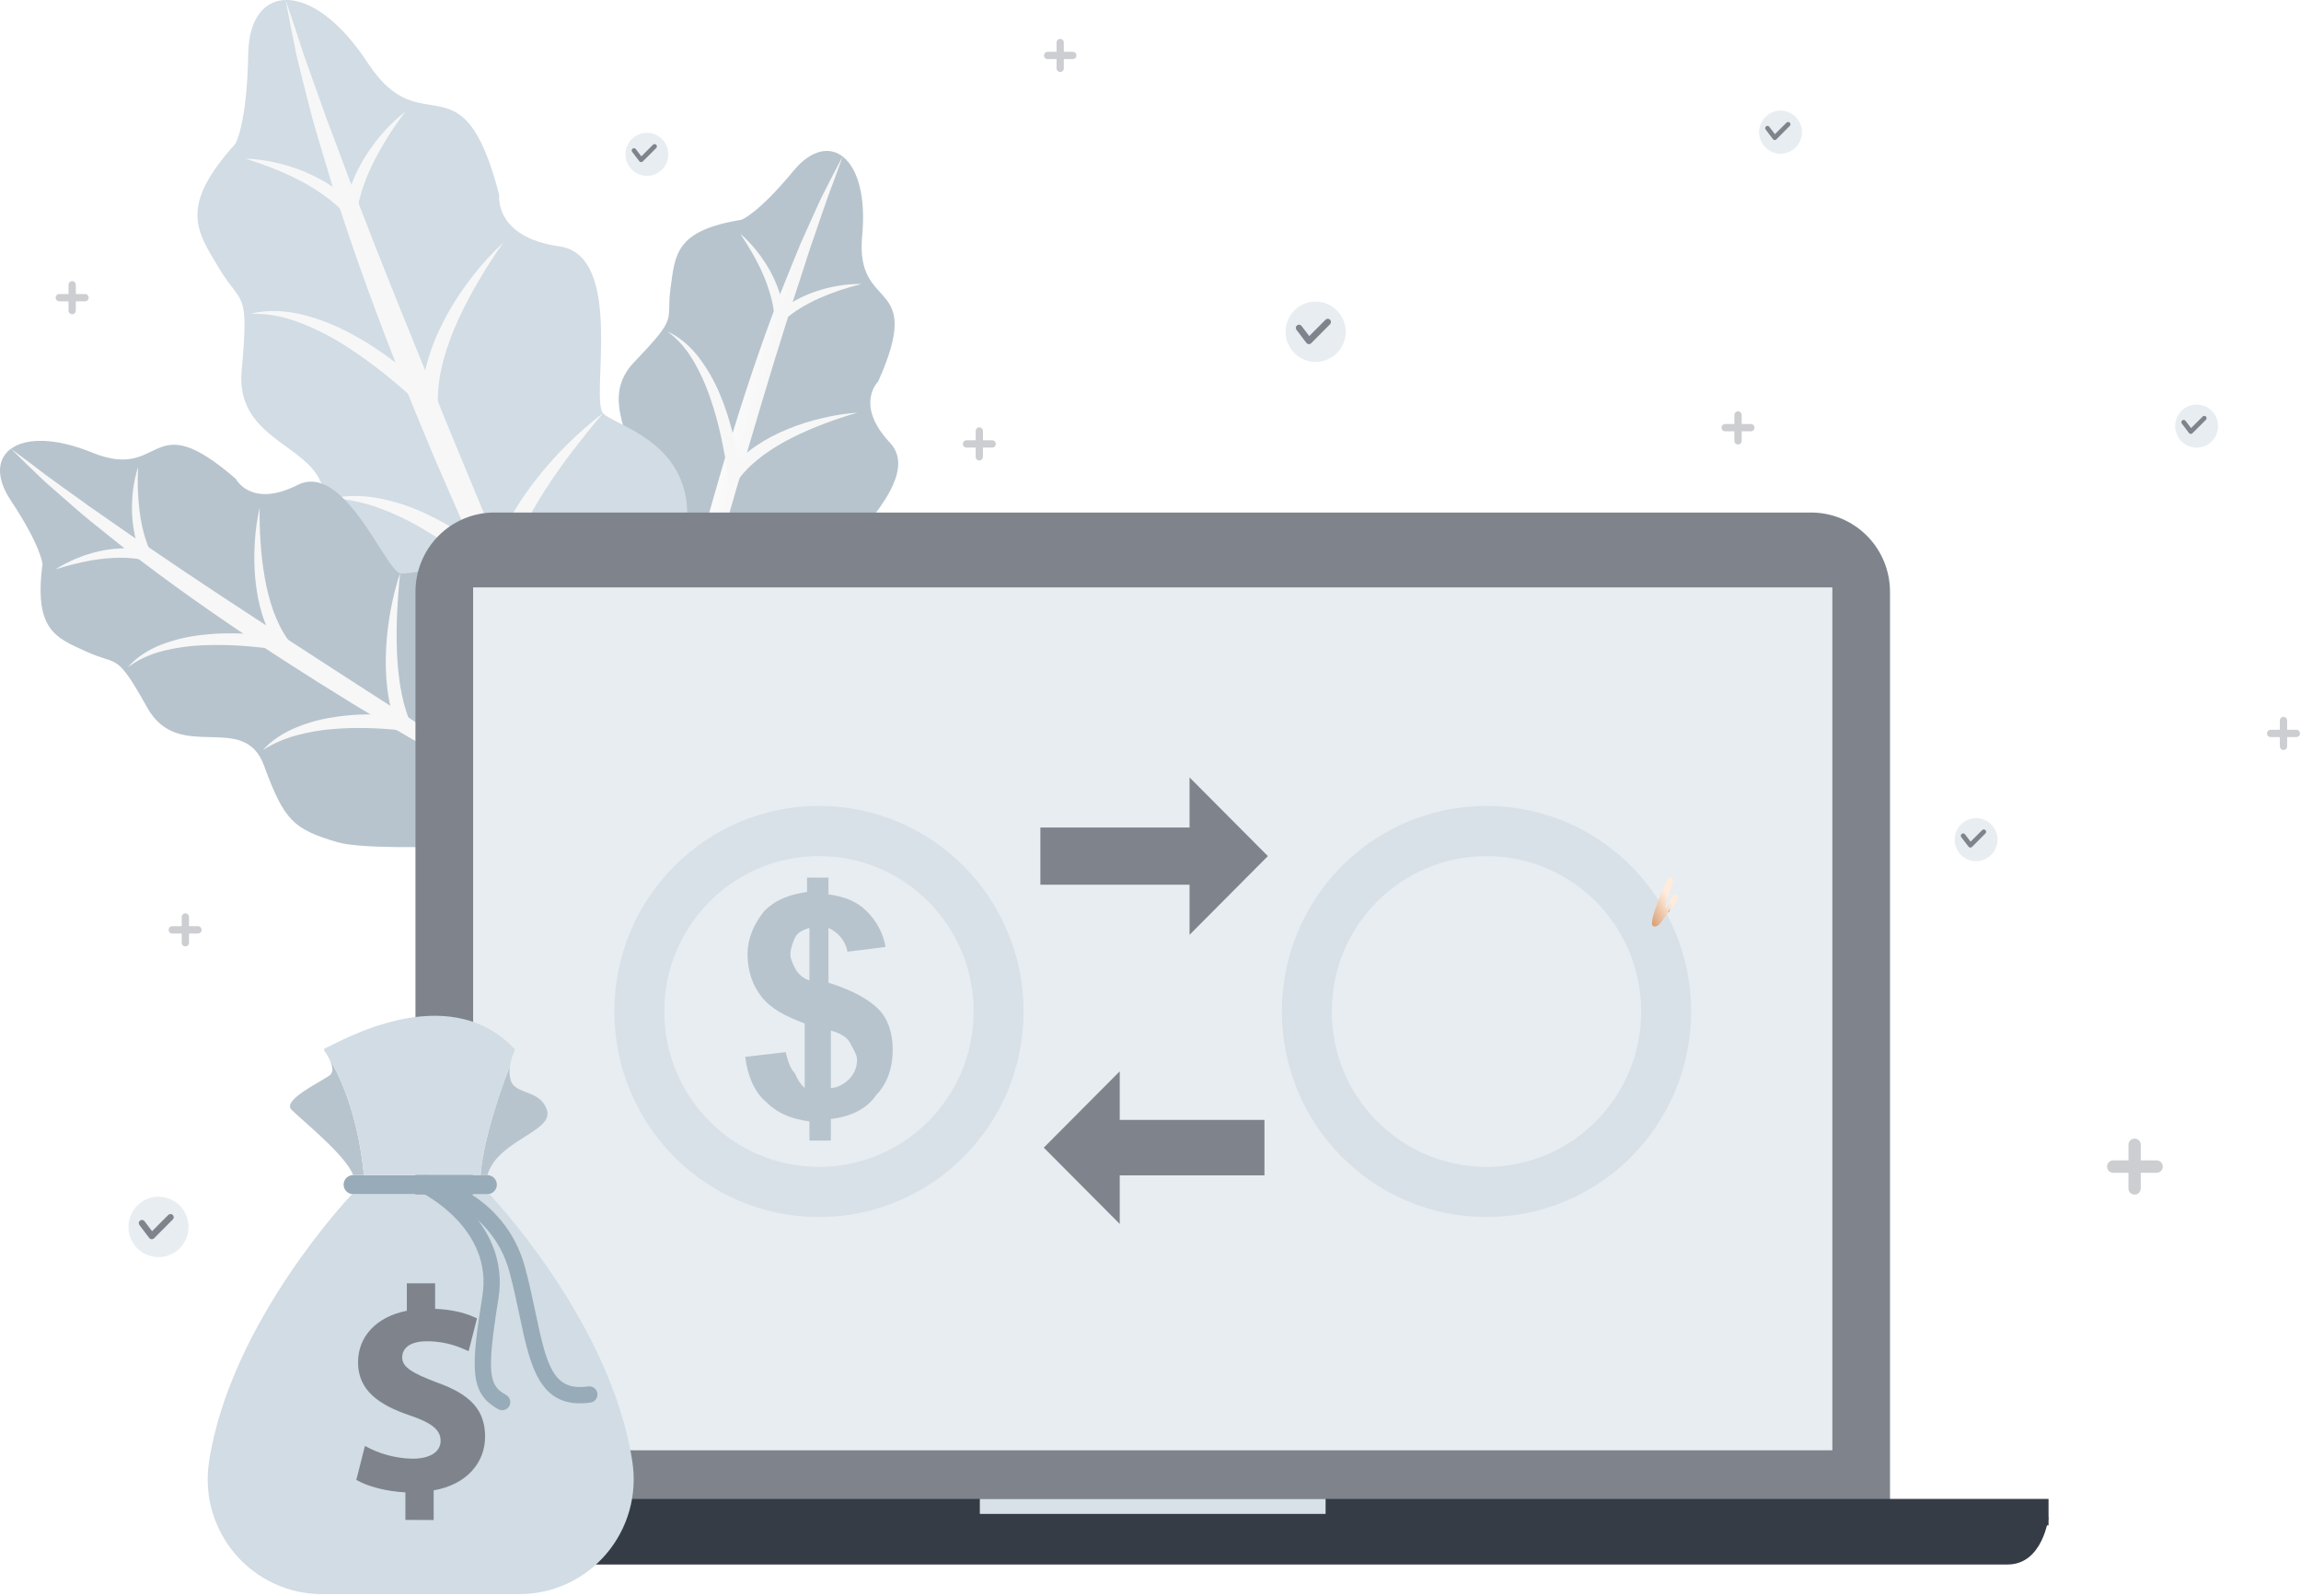 <svg width="666" height="462" viewBox="0 0 666 462" fill="none" xmlns="http://www.w3.org/2000/svg">
<path d="M184.369 239.863C184.369 239.863 162.224 181.855 162.219 168.643C162.214 155.431 163.738 152.222 177.321 142C190.905 131.777 170.676 118.207 183.643 104.704C196.61 91.201 192.732 93.338 194.085 83.349C195.437 73.36 195.665 66.699 214.612 63.609C214.612 63.609 219.358 61.936 229.672 49.444C239.985 36.951 251.713 45.462 249.549 68.206C247.385 90.949 267.941 79.62 254.167 110.45C254.167 110.45 247.233 117.087 257.584 128.134C267.936 139.182 241.381 159.603 241.704 164.004C242.026 168.405 256.863 185.827 234.665 200.818C212.467 215.808 184.369 239.863 184.369 239.863Z" fill="#B7C4CD"/>
<path d="M186.109 234.418C190.941 218.603 195.516 202.749 200.068 186.9L206.874 163.132C209.176 155.222 211.411 147.293 213.747 139.397C218.374 123.591 222.992 107.785 227.985 92.098L229.812 86.2L231.739 80.336L233.638 74.462C233.951 73.508 234.255 72.497 234.587 71.525L235.608 68.611C236.946 64.721 238.251 60.806 239.632 56.925L241.792 51.132C242.49 49.187 243.216 47.251 243.89 45.291C242.912 47.112 241.991 48.948 241.009 50.779L238.185 56.31C237.71 57.225 237.273 58.169 236.851 59.113L235.574 61.941L233.016 67.6L231.754 70.437C231.345 71.391 230.966 72.345 230.572 73.298L228.241 79.048L225.921 84.827C225.185 86.763 224.468 88.704 223.756 90.644C217.966 106.154 212.954 121.927 208.317 137.799L206.608 143.759C206.039 145.748 205.46 147.731 204.928 149.729L201.715 161.701C199.655 169.707 197.638 177.722 195.782 185.775C194.833 189.799 193.936 193.833 193.063 197.871C192.189 201.91 191.335 205.953 190.514 210.006C188.9 218.116 187.339 226.231 186.109 234.418Z" fill="url(#paint0_linear)"/>
<path d="M248.199 119.452C244.771 119.682 241.369 120.202 238.028 121.006C234.659 121.789 231.355 122.833 228.146 124.129C226.537 124.792 224.952 125.517 223.4 126.323C221.842 127.144 220.327 128.046 218.863 129.026C217.39 130.03 215.985 131.13 214.658 132.321C213.325 133.54 212.094 134.865 210.975 136.283L214.231 137.237C214.121 136.188 213.993 135.22 213.851 134.219C213.708 133.217 213.538 132.24 213.352 131.258C213.001 129.288 212.574 127.338 212.085 125.398C211.596 123.457 211.041 121.536 210.429 119.628C209.817 117.721 209.105 115.843 208.312 113.998C206.772 110.271 204.766 106.758 202.341 103.541C199.897 100.361 196.807 97.558 193.195 95.951C193.58 96.261 193.969 96.561 194.353 96.861C194.738 97.162 195.08 97.515 195.445 97.815C195.813 98.137 196.164 98.479 196.494 98.84L196.992 99.36C197.158 99.536 197.306 99.732 197.467 99.913C197.766 100.294 198.103 100.633 198.383 101.029L199.247 102.178C199.783 102.979 200.319 103.775 200.799 104.605C202.728 107.932 204.318 111.446 205.545 115.094C206.793 118.742 207.833 122.46 208.658 126.227C209.076 128.111 209.446 130.008 209.788 131.911C209.954 132.864 210.101 133.818 210.263 134.772C210.424 135.725 210.538 136.679 210.638 137.599L211.112 142.081L213.875 138.538C214.862 137.271 215.935 136.075 217.088 134.958C218.274 133.845 219.521 132.799 220.823 131.825C223.501 129.874 226.336 128.152 229.3 126.676C232.306 125.172 235.389 123.828 238.536 122.651C241.684 121.444 244.905 120.377 248.199 119.452Z" fill="url(#paint1_linear)"/>
<path d="M249.355 82.219C248.257 82.177 247.157 82.203 246.061 82.295C244.96 82.371 243.869 82.519 242.777 82.686C240.587 83.048 238.429 83.582 236.322 84.283C234.186 84.988 232.12 85.893 230.152 86.987L228.69 87.845C228.216 88.15 227.741 88.484 227.266 88.799L226.564 89.275C226.341 89.447 226.122 89.633 225.904 89.814L224.585 90.911L226.958 92.003C226.958 91.612 226.958 91.33 226.925 91.016C226.891 90.701 226.863 90.405 226.83 90.1C226.796 89.795 226.749 89.504 226.706 89.204C226.664 88.903 226.611 88.608 226.55 88.317L226.374 87.44L226.156 86.577C226.018 85.995 225.838 85.432 225.681 84.865C224.952 82.628 224.018 80.463 222.89 78.4C222.311 77.384 221.727 76.378 221.063 75.42C220.731 74.943 220.432 74.466 220.071 73.989L219.013 72.616C218.661 72.139 218.277 71.72 217.897 71.29C217.518 70.861 217.133 70.427 216.739 70.003C215.937 69.178 215.102 68.387 214.262 67.619C214.561 68.096 214.874 68.573 215.178 69.073C215.481 69.574 215.814 70.027 216.103 70.504C216.393 70.981 216.687 71.457 216.977 71.963C217.266 72.468 217.575 72.916 217.836 73.422C218.381 74.409 218.941 75.377 219.426 76.388C219.663 76.893 219.952 77.374 220.166 77.889C220.38 78.404 220.641 78.905 220.854 79.41C221.733 81.436 222.472 83.519 223.066 85.647C223.204 86.176 223.365 86.701 223.469 87.235L223.645 88.031L223.787 88.832C223.844 89.099 223.887 89.366 223.92 89.628C223.953 89.89 224.001 90.162 224.025 90.429C224.048 90.696 224.082 90.958 224.096 91.216C224.11 91.473 224.129 91.755 224.129 91.936V95.021L226.502 93.028L227.689 92.022C227.888 91.855 228.078 91.683 228.282 91.545L228.913 91.068C229.336 90.763 229.744 90.439 230.176 90.148L231.495 89.299C233.289 88.186 235.157 87.199 237.086 86.343C241.043 84.598 245.15 83.218 249.355 82.219Z" fill="url(#paint2_linear)"/>
<path d="M241.686 164.018C239.845 163.923 237.999 163.951 236.157 164.018C234.316 164.085 232.474 164.237 230.637 164.433C226.948 164.829 223.289 165.466 219.683 166.34C217.875 166.793 216.076 167.294 214.296 167.88C212.516 168.467 210.755 169.129 209.023 169.887C205.503 171.383 202.189 173.325 199.16 175.666L202.421 176.977C202.283 176.024 202.131 175.147 201.946 174.241C201.761 173.335 201.571 172.467 201.363 171.58C200.959 169.816 200.466 168.071 199.939 166.335C198.869 162.862 197.516 159.483 195.895 156.232C194.285 152.957 192.284 149.891 189.938 147.101C188.76 145.714 187.459 144.437 186.051 143.287C185.344 142.719 184.627 142.181 183.868 141.685C183.113 141.202 182.33 140.766 181.523 140.378C182.858 141.525 184.094 142.782 185.221 144.136C186.328 145.471 187.346 146.879 188.268 148.35C190.079 151.29 191.628 154.386 192.895 157.6C194.169 160.819 195.264 164.106 196.175 167.446C196.65 169.115 197.044 170.784 197.428 172.491C197.618 173.335 197.798 174.183 197.96 175.032C198.121 175.881 198.292 176.744 198.434 177.535L198.961 181.002L201.7 178.847C203.069 177.776 204.495 176.779 205.971 175.862C207.476 174.956 209.028 174.117 210.613 173.33C212.198 172.543 213.845 171.838 215.502 171.17C217.158 170.503 218.848 169.892 220.556 169.32C223.969 168.181 227.453 167.179 230.998 166.311C232.764 165.873 234.539 165.472 236.323 165.077C238.108 164.681 239.873 164.333 241.686 164.018Z" fill="url(#paint3_linear)"/>
<path d="M177.741 240.783C177.741 240.783 109.795 200.884 99.325 187.772C88.854 174.661 87.805 170.25 93.211 149.238C98.617 128.225 67.753 130.933 69.955 107.155C72.157 83.377 69.955 88.598 63.382 77.618C56.808 66.637 51.763 59.828 68.128 41.61C68.128 41.61 71.493 36.165 71.853 15.5C72.214 -5.164 90.587 -6.075 106.453 18.232C122.32 42.54 133.758 14.866 144.508 56.486C144.508 56.486 142.876 68.621 161.913 71.31C180.95 73.999 170.755 115.509 174.561 119.628C178.368 123.748 206.902 129.164 196.736 161.801C186.569 194.438 177.741 240.783 177.741 240.783Z" fill="#D1DCE4"/>
<path d="M175.134 233.979C167.397 214.407 159.381 195.015 151.346 175.638L139.271 146.596C135.289 136.898 131.203 127.243 127.292 117.536C119.361 98.144 111.425 78.762 103.936 59.209L101.088 51.89L98.364 44.533L95.597 37.19C95.122 35.965 94.647 34.744 94.211 33.514L92.91 29.809C91.164 24.875 89.36 19.945 87.651 14.986L85.203 7.51C84.358 5.006 83.532 2.508 82.668 0C83.143 2.589 83.655 5.164 84.149 7.753L85.729 15.501C85.971 16.802 86.294 18.075 86.626 19.349L87.576 23.163L89.522 30.825L90.518 34.639C90.865 35.913 91.249 37.171 91.615 38.454L93.879 46.059L96.161 53.626C96.962 56.133 97.783 58.635 98.625 61.13C105.16 81.156 112.678 100.829 120.652 120.291L123.675 127.577C124.686 130.004 125.683 132.44 126.741 134.848L133.03 149.309C137.302 158.903 141.673 168.472 146.215 177.951C148.455 182.719 150.762 187.425 153.092 192.135C155.423 196.846 157.781 201.543 160.178 206.22C165.019 215.551 169.884 224.868 175.134 233.979Z" fill="url(#paint4_linear)"/>
<path d="M145.707 70.189C142.489 73.158 139.524 76.394 136.846 79.863C134.116 83.333 131.661 87.012 129.504 90.868C128.431 92.807 127.439 94.798 126.528 96.842C125.628 98.903 124.835 101.01 124.155 103.155C123.487 105.327 122.964 107.541 122.589 109.782C122.23 112.059 122.057 114.362 122.071 116.667L126.044 114.994C125.095 114.04 124.212 113.177 123.282 112.3C122.351 111.422 121.383 110.588 120.434 109.758C118.535 108.09 116.567 106.488 114.53 104.952C112.517 103.408 110.429 101.958 108.317 100.551C106.205 99.145 103.998 97.853 101.753 96.656C97.278 94.194 92.51 92.316 87.562 91.068C82.616 89.862 77.329 89.547 72.469 90.839C73.095 90.839 73.722 90.839 74.339 90.839C74.956 90.839 75.578 90.906 76.195 90.93C76.808 90.961 77.419 91.023 78.027 91.116L78.938 91.235C79.242 91.278 79.541 91.354 79.84 91.411C80.442 91.549 81.045 91.616 81.634 91.783L83.404 92.26C84.572 92.627 85.73 92.985 86.869 93.428C91.412 95.185 95.769 97.396 99.873 100.027C104.003 102.656 107.979 105.522 111.782 108.609C113.68 110.145 115.579 111.732 117.406 113.349C118.327 114.159 119.228 114.989 120.125 115.819C121.022 116.648 121.929 117.502 122.745 118.327L126.78 122.379L126.718 116.658C126.695 114.611 126.814 112.566 127.074 110.536C127.371 108.48 127.78 106.443 128.298 104.433C129.413 100.357 130.862 96.381 132.632 92.546C134.429 88.652 136.426 84.855 138.617 81.17C140.813 77.4 143.176 73.74 145.707 70.189Z" fill="url(#paint5_linear)"/>
<path d="M117.366 32.293C116.243 33.132 115.171 34.038 114.157 35.006C113.127 35.959 112.154 36.98 111.205 38.019C109.317 40.128 107.598 42.384 106.065 44.766C104.507 47.178 103.18 49.732 102.102 52.395L101.328 54.412C101.091 55.098 100.906 55.799 100.692 56.49L100.384 57.535C100.298 57.888 100.232 58.245 100.156 58.603L99.715 60.743L102.937 59.923C102.633 59.537 102.401 59.27 102.121 58.97C101.841 58.669 101.58 58.412 101.309 58.135C101.039 57.859 100.749 57.606 100.474 57.344C100.199 57.082 99.909 56.829 99.62 56.586L98.746 55.856L97.845 55.175C97.246 54.698 96.62 54.292 96.003 53.868C93.508 52.227 90.866 50.825 88.11 49.682C86.734 49.133 85.353 48.599 83.938 48.18C83.226 47.975 82.538 47.703 81.817 47.555L79.676 47.036C78.964 46.859 78.252 46.735 77.521 46.611C76.79 46.487 76.097 46.368 75.352 46.263C73.928 46.082 72.448 45.963 71 45.867C71.683 46.12 72.376 46.344 73.06 46.583C73.743 46.821 74.441 47.012 75.115 47.264C75.789 47.517 76.468 47.741 77.142 48.013C77.816 48.285 78.49 48.49 79.149 48.781C80.469 49.324 81.798 49.834 83.074 50.454C83.715 50.764 84.38 51.007 85.001 51.351C85.623 51.694 86.259 51.994 86.9 52.304C89.371 53.613 91.749 55.089 94.019 56.724C94.574 57.139 95.144 57.535 95.675 57.983L96.482 58.636L97.261 59.313C97.522 59.532 97.778 59.766 98.02 60C98.262 60.233 98.528 60.477 98.756 60.71C98.984 60.944 99.231 61.187 99.449 61.435C99.667 61.683 99.923 61.945 100.056 62.121L102.524 65.168L103.279 61.301L103.663 59.356C103.73 59.032 103.782 58.708 103.858 58.402L104.114 57.449C104.29 56.81 104.442 56.161 104.636 55.542L105.272 53.635C106.175 51.094 107.248 48.619 108.486 46.225C111.023 41.322 113.995 36.66 117.366 32.293Z" fill="url(#paint6_linear)"/>
<path d="M174.548 119.633C172.649 121.006 170.836 122.494 169.066 124.058C167.296 125.622 165.582 127.219 163.911 128.883C160.564 132.228 157.435 135.787 154.547 139.54C153.123 141.447 151.728 143.354 150.418 145.376C149.108 147.397 147.893 149.448 146.773 151.574C144.464 155.875 142.71 160.455 141.552 165.201L145.824 163.89C144.922 163.046 144.082 162.307 143.19 161.553C142.297 160.8 141.41 160.09 140.503 159.379C138.7 157.949 136.83 156.609 134.926 155.317C131.12 152.724 127.107 150.452 122.928 148.523C118.733 146.564 114.316 145.123 109.776 144.231C107.507 143.798 105.204 143.57 102.894 143.55C101.746 143.55 100.597 143.597 99.463 143.712C98.331 143.834 97.207 144.025 96.098 144.284C98.33 144.357 100.552 144.615 102.742 145.056C104.899 145.497 107.024 146.083 109.102 146.811C113.232 148.275 117.224 150.107 121.029 152.284C124.845 154.458 128.535 156.846 132.083 159.436C133.868 160.724 135.605 162.073 137.328 163.442C138.189 164.128 139.035 164.827 139.867 165.539C140.688 166.24 141.552 166.97 142.297 167.666L145.567 170.694L146.583 166.369C147.1 164.206 147.734 162.074 148.482 159.98C149.255 157.882 150.133 155.803 151.087 153.753C152.041 151.703 153.114 149.695 154.229 147.707C155.345 145.719 156.541 143.759 157.779 141.828C160.266 137.966 162.924 134.192 165.753 130.504C167.177 128.654 168.601 126.838 170.063 125.016C171.524 123.195 173.01 121.407 174.548 119.633Z" fill="url(#paint7_linear)"/>
<path d="M171.785 242.767C171.785 242.767 110.122 247.511 97.521 243.72C84.92 239.93 82.29 237.584 76.415 221.587C70.539 205.591 51.815 221.196 42.645 204.847C33.476 188.497 34.396 192.846 25.25 188.712C16.104 184.578 9.825 182.437 12.293 163.308C12.293 163.308 12.042 158.278 3.076 144.765C-5.889 131.253 5.577 122.404 26.655 130.986C47.733 139.568 42.792 116.544 68.275 138.615C68.275 138.615 72.622 147.197 86.121 140.374C99.619 133.551 111.508 164.972 115.808 165.926C120.108 166.879 140.963 157.567 148.908 183.219C156.853 208.871 171.785 242.767 171.785 242.767Z" fill="#B7C4CD"/>
<path d="M167.09 239.539C153.383 230.37 139.562 221.42 125.75 212.523L105.019 199.173C98.132 194.696 91.208 190.28 84.34 185.775C70.576 176.806 56.812 167.847 43.285 158.573L38.178 155.131L33.138 151.622L28.078 148.093C27.233 147.512 26.379 146.935 25.544 146.343L23.057 144.532C19.735 142.148 16.369 139.764 13.056 137.318L8.149 133.58C6.493 132.354 4.855 131.105 3.18 129.889C4.632 131.353 6.118 132.783 7.594 134.233L12.06 138.524C12.796 139.253 13.574 139.931 14.352 140.608L16.683 142.644L21.358 146.734L23.698 148.761C24.49 149.424 25.297 150.067 26.071 150.72L30.898 154.606L35.739 158.473C37.378 159.745 39.022 160.992 40.67 162.216C53.812 172.229 67.429 181.555 81.245 190.552L86.466 193.89C88.198 195.006 89.926 196.126 91.687 197.227L102.19 203.75C109.238 208.017 116.306 212.251 123.458 216.338C127.027 218.402 130.62 220.414 134.222 222.412C137.825 224.41 141.437 226.384 145.068 228.334C152.353 232.201 159.634 236.015 167.09 239.539Z" fill="url(#paint8_linear)"/>
<path d="M75.156 146.916C74.4 150.281 73.924 153.703 73.732 157.148C73.514 160.616 73.566 164.096 73.888 167.556C74.059 169.296 74.296 171.032 74.624 172.758C74.96 174.493 75.388 176.209 75.906 177.898C76.437 179.602 77.082 181.268 77.837 182.885C78.618 184.518 79.531 186.084 80.566 187.567L82.389 184.707C81.359 184.506 80.395 184.354 79.403 184.206C78.412 184.058 77.424 183.944 76.437 183.839C74.456 183.619 72.472 183.469 70.485 183.386C68.492 183.291 66.499 183.291 64.505 183.333C62.512 183.376 60.518 183.529 58.53 183.763C54.535 184.18 50.61 185.108 46.849 186.523C43.119 187.954 39.559 190.137 36.996 193.16L38.192 192.302C38.586 192.016 39.028 191.792 39.436 191.53C39.844 191.272 40.267 191.038 40.703 190.829L41.344 190.495C41.557 190.385 41.785 190.299 42.003 190.199C42.478 190.023 42.872 189.794 43.328 189.637L44.675 189.131C45.592 188.845 46.503 188.559 47.433 188.335C51.152 187.428 54.952 186.899 58.776 186.757C62.613 186.596 66.456 186.656 70.286 186.938C72.184 187.072 74.116 187.257 76.029 187.477C76.978 187.586 77.927 187.72 78.877 187.849C79.826 187.977 80.775 188.13 81.682 188.292L86.096 189.103L83.533 185.422C82.609 184.111 81.777 182.737 81.041 181.312C80.317 179.849 79.674 178.348 79.114 176.816C78.019 173.68 77.187 170.459 76.627 167.184C76.051 163.861 75.65 160.509 75.426 157.143C75.189 153.758 75.099 150.348 75.156 146.916Z" fill="url(#paint9_linear)"/>
<path d="M39.973 135.162C39.62 136.208 39.33 137.275 39.105 138.357C38.863 139.434 38.692 140.531 38.54 141.627C38.259 143.841 38.151 146.073 38.217 148.303C38.286 150.549 38.562 152.783 39.043 154.978L39.442 156.632C39.594 157.181 39.783 157.715 39.954 158.258L40.22 159.074C40.32 159.341 40.438 159.603 40.548 159.865L41.217 161.443L42.935 159.469C42.565 159.355 42.294 159.288 41.986 159.221C41.677 159.155 41.388 159.102 41.089 159.05C40.79 158.997 40.495 158.959 40.196 158.911C39.897 158.864 39.603 158.83 39.309 158.807L38.417 158.73L37.529 158.692C36.941 158.654 36.352 158.692 35.759 158.692C33.417 158.755 31.086 159.036 28.796 159.531C27.662 159.798 26.532 160.07 25.431 160.437C24.88 160.623 24.32 160.766 23.784 160.986L22.17 161.634C21.629 161.834 21.107 162.082 20.585 162.325C20.063 162.568 19.546 162.802 19.028 163.074C18.013 163.608 17.021 164.185 16.043 164.776C16.598 164.628 17.144 164.466 17.69 164.299C18.236 164.132 18.772 163.961 19.323 163.822C19.873 163.684 20.419 163.536 20.965 163.398C21.511 163.26 22.047 163.098 22.602 162.993C23.699 162.745 24.785 162.483 25.887 162.306C26.437 162.22 26.978 162.082 27.529 162.025L29.176 161.791C31.36 161.526 33.559 161.41 35.759 161.443C36.3 161.443 36.85 161.443 37.387 161.515L38.198 161.572L39.005 161.663C39.271 161.686 39.541 161.72 39.803 161.763C40.063 161.806 40.334 161.834 40.59 161.891C40.847 161.949 41.117 161.987 41.364 162.049C41.611 162.111 41.891 162.168 42.062 162.22L45.014 163.079L43.78 160.204L43.163 158.773C43.058 158.535 42.949 158.296 42.854 158.058L42.593 157.343C42.422 156.866 42.233 156.361 42.076 155.865L41.639 154.348C41.093 152.303 40.685 150.223 40.419 148.121C39.882 143.824 39.733 139.487 39.973 135.162Z" fill="url(#paint10_linear)"/>
<path d="M115.808 165.925C115.187 167.67 114.688 169.454 114.233 171.246C113.777 173.039 113.388 174.856 113.051 176.682C112.376 180.348 111.938 184.054 111.741 187.777C111.66 189.641 111.627 191.52 111.674 193.398C111.722 195.277 111.855 197.165 112.078 199.049C112.502 202.864 113.407 206.61 114.774 210.196L116.957 207.431C116.008 207.288 115.125 207.187 114.214 207.102C113.302 207.016 112.41 206.954 111.508 206.901C109.709 206.787 107.901 206.763 106.098 206.782C102.478 206.817 98.868 207.154 95.305 207.788C91.721 208.401 88.226 209.452 84.896 210.916C83.239 211.654 81.65 212.539 80.15 213.562C79.406 214.076 78.689 214.626 78 215.212C77.331 215.8 76.697 216.427 76.102 217.091C77.58 216.136 79.134 215.306 80.748 214.606C82.336 213.92 83.97 213.343 85.637 212.88C88.959 211.974 92.355 211.366 95.784 211.064C99.219 210.758 102.669 210.645 106.117 210.725C107.839 210.754 109.562 210.845 111.285 210.954C112.144 211.011 113.003 211.083 113.858 211.169C114.712 211.255 115.59 211.34 116.378 211.45L119.833 211.927L118.561 208.675C117.929 207.048 117.386 205.388 116.933 203.702C116.501 202 116.145 200.264 115.846 198.51C115.547 196.755 115.372 194.977 115.187 193.189C115.001 191.401 114.921 189.598 114.864 187.796C114.75 184.182 114.793 180.544 114.973 176.896C115.058 175.07 115.182 173.244 115.315 171.413C115.448 169.582 115.599 167.751 115.808 165.925Z" fill="url(#paint11_linear)"/>
<g filter="url(#filter0_dd)">
<path d="M547.043 437.176V171.285C547.043 168.272 546.452 165.288 545.305 162.505C544.157 159.721 542.475 157.192 540.354 155.061C538.233 152.931 535.715 151.241 532.944 150.088C530.174 148.935 527.204 148.341 524.204 148.341H143.084C137.028 148.343 131.22 150.76 126.938 155.063C122.656 159.366 120.25 165.201 120.25 171.285V437.176H547.043Z" fill="#7F848C"/>
</g>
<path d="M581.081 452.82H86.213C75.947 452.82 74.348 439.169 74.348 439.169H592.923C592.923 439.169 591.347 452.82 581.081 452.82Z" fill="#363C46"/>
<path d="M592.928 433.838H74.367V441.496H592.928V433.838Z" fill="#363C46"/>
<path d="M383.679 433.838H283.605V438.177H383.679V433.838Z" fill="#D9E1E8"/>
<g filter="url(#filter1_ii)">
<path d="M530.355 170.012H136.941V419.768H530.355V170.012Z" fill="#E8EDF1"/>
</g>
<path d="M237.04 352.259C269.751 352.259 296.268 325.62 296.268 292.759C296.268 259.898 269.751 233.259 237.04 233.259C204.33 233.259 177.812 259.898 177.812 292.759C177.812 325.62 204.33 352.259 237.04 352.259Z" fill="#D9E1E8"/>
<path d="M237.044 337.73C261.767 337.73 281.81 317.596 281.81 292.759C281.81 267.922 261.767 247.787 237.044 247.787C212.32 247.787 192.277 267.922 192.277 292.759C192.277 317.596 212.32 337.73 237.044 337.73Z" fill="#E8EDF1"/>
<path d="M230.153 310.748C228.772 309.361 228.084 307.287 227.396 304.521L215.691 305.904C216.38 311.44 218.444 316.279 221.885 319.049C225.331 322.506 229.479 323.894 234.282 324.585V330.116H240.481V323.894C245.991 323.198 250.813 321.124 253.566 316.975C257.012 313.514 258.388 308.67 258.388 303.83C258.388 298.991 257.012 294.833 254.254 292.067C251.497 289.302 246.66 286.532 239.793 284.439V268.542C242.55 269.93 244.615 272.004 245.303 275.461L256.319 274.078C255.62 270.122 253.692 266.491 250.813 263.703C248.056 260.933 244.615 259.55 239.793 258.858V254.014H233.594V258.167C228.777 258.858 224.643 260.241 221.202 263.703C218.444 267.159 216.38 271.331 216.38 276.157C216.38 280.982 217.756 285.149 220.509 288.606C223.262 292.063 227.396 294.142 232.906 296.235V314.916C231.672 313.766 230.728 312.338 230.153 310.748ZM240.481 298.294C243.238 298.986 245.303 300.369 245.991 301.751C246.679 303.134 248.056 305.213 248.056 306.596C248.11 308.64 247.369 310.625 245.991 312.131C244.615 313.514 242.55 314.897 240.481 314.897V298.294ZM230.153 280.305C229.465 278.922 228.772 277.539 228.772 276.157C228.772 274.774 229.465 272.695 230.153 271.312C230.841 269.93 232.218 269.238 234.282 268.542V283.766C232.505 283.206 231.02 281.961 230.153 280.305Z" fill="#B7C4CD"/>
<path d="M430.247 352.259C462.958 352.259 489.475 325.62 489.475 292.759C489.475 259.898 462.958 233.259 430.247 233.259C397.537 233.259 371.02 259.898 371.02 292.759C371.02 325.62 397.537 352.259 430.247 352.259Z" fill="#D9E1E8"/>
<path d="M430.247 337.73C454.97 337.73 475.013 317.596 475.013 292.759C475.013 267.922 454.97 247.787 430.247 247.787C405.523 247.787 385.48 267.922 385.48 292.759C385.48 317.596 405.523 337.73 430.247 337.73Z" fill="#E8EDF1"/>
<path d="M366.974 247.787L344.306 225.015V239.51H301.125V256.069H344.306V270.564L366.974 247.787Z" fill="#7F848C"/>
<path d="M302.109 332.166L324.099 310.076V324.137H365.984V340.2H324.099V354.256L302.109 332.166Z" fill="#7F848C"/>
<path d="M483.375 263.216C483.213 263.351 483.075 263.512 482.967 263.693C482.846 263.925 482.738 264.164 482.644 264.408L482.606 264.475C482.483 264.725 482.314 264.95 482.108 265.138C481.557 265.614 480.769 267.331 479.734 267.946C479.501 268.091 479.231 268.167 478.956 268.165C478.806 268.155 478.659 268.121 478.519 268.065H478.496C477.157 267.517 480.081 260.279 481.315 257.385L481.723 256.431C481.736 256.387 481.752 256.344 481.771 256.302L481.827 256.183C482.843 253.656 484.447 253.322 484.201 255.187C483.954 257.051 481.481 261.905 482.15 262.677C482.819 263.45 483.432 258.3 485.107 258.977C486.783 259.654 484.144 262.544 483.375 263.216Z" fill="url(#paint12_linear)"/>
<path d="M483.379 263.216C483.216 263.5 483.068 263.793 482.938 264.094C482.937 264.032 482.938 263.974 482.938 263.922C482.938 263.784 482.938 263.703 482.938 263.703C483.055 263.516 483.205 263.352 483.379 263.216Z" fill="url(#paint13_linear)"/>
<path d="M482.968 263.703C482.968 263.703 482.968 263.784 482.968 263.922L482.664 264.399C482.753 264.161 482.854 263.929 482.968 263.703Z" fill="url(#paint14_linear)"/>
<path d="M482.356 273.682C481.446 273.817 480.551 274.039 479.684 274.345C480.549 274.033 481.445 273.811 482.356 273.682Z" fill="url(#paint15_linear)"/>
<path d="M183.032 423.106C176.833 382.468 141.65 345.636 141.65 345.636H101.886C101.886 345.636 66.698 382.468 60.499 423.106C59.773 427.839 60.074 432.674 61.382 437.279C62.69 441.884 64.973 446.15 68.075 449.786C71.177 453.422 75.025 456.341 79.355 458.344C83.686 460.346 88.395 461.385 93.162 461.388H150.373C155.14 461.385 159.85 460.347 164.18 458.344C168.509 456.341 172.357 453.422 175.459 449.786C178.561 446.15 180.844 441.883 182.151 437.278C183.458 432.673 183.758 427.839 183.032 423.106Z" fill="#D1DCE4"/>
<path d="M143.81 342.889C143.803 343.618 143.509 344.314 142.994 344.826C142.479 345.339 141.783 345.626 141.058 345.626H102.196C101.469 345.626 100.773 345.336 100.259 344.82C99.746 344.305 99.457 343.605 99.457 342.875C99.457 342.145 99.746 341.446 100.259 340.93C100.773 340.414 101.469 340.124 102.196 340.124H141.077C141.803 340.132 142.496 340.426 143.008 340.943C143.52 341.461 143.808 342.16 143.81 342.889Z" fill="url(#paint16_linear)"/>
<path d="M105.32 340.124H102.197C100.361 334.626 87.119 323.96 84.366 321.195C81.613 318.43 92.686 313.204 95.344 311.302C97.029 310.1 95.894 307.458 94.826 305.613C97.271 309.394 103.469 320.733 105.32 340.124Z" fill="#B7C4CD"/>
<path d="M141.077 340.124H139.117C139.915 328.723 146.308 311.821 147.594 308.564C147.356 309.947 147.439 311.367 147.836 312.713C149.151 316.956 156.431 315.235 158.33 321.381C160.228 327.527 143.892 330.078 141.077 340.124Z" fill="#B7C4CD"/>
<path d="M148.972 304.111C148.298 305.492 147.839 306.968 147.61 308.488C147.582 308.522 147.582 308.522 147.582 308.55C146.295 311.807 139.902 328.709 139.105 340.109H105.321C103.485 320.718 97.253 309.38 94.828 305.599L94.552 305.122C94.125 304.474 93.878 304.14 93.878 304.14C93.838 304.083 93.81 304.018 93.797 303.949C93.784 303.88 93.787 303.809 93.805 303.741C93.822 303.673 93.855 303.61 93.899 303.556C93.944 303.502 94 303.459 94.063 303.429C98.159 301.68 129.285 283.118 148.759 303.429C148.859 303.507 148.934 303.615 148.972 303.737C149.01 303.859 149.01 303.989 148.972 304.111Z" fill="#D1DCE4"/>
<path d="M117.335 439.913V431.936C111.735 431.683 106.3 430.172 103.125 428.327L105.631 418.505C109.883 420.862 114.648 422.13 119.504 422.195C124.25 422.195 127.53 420.35 127.53 416.993C127.53 413.799 124.853 411.787 118.669 409.689C109.727 406.666 103.628 402.465 103.628 394.321C103.628 386.931 108.806 381.143 117.753 379.379V371.426H125.94V378.811C131.541 379.064 135.3 380.242 138.062 381.581L135.637 391.07C133.463 390.149 129.618 388.209 123.6 388.209C118.17 388.209 116.414 390.559 116.414 392.91C116.414 395.68 119.338 397.444 126.443 400.129C136.386 403.657 140.402 408.273 140.402 415.83C140.402 423.301 135.133 429.686 125.522 431.364V439.946L117.335 439.913Z" fill="#7F848C"/>
<path d="M172.89 403.991C172.811 404.489 172.574 404.948 172.215 405.301C171.856 405.654 171.394 405.882 170.897 405.951C156.117 408.011 153.469 395.428 150.398 380.852C149.544 376.804 148.661 372.618 147.475 368.188C142.254 348.706 122.6 344.825 122.405 344.801C122.102 344.745 121.813 344.63 121.555 344.462C121.296 344.293 121.073 344.076 120.898 343.821C120.724 343.566 120.601 343.279 120.536 342.977C120.472 342.674 120.467 342.362 120.523 342.057C120.579 341.753 120.694 341.463 120.861 341.203C121.029 340.943 121.245 340.719 121.499 340.544C121.753 340.368 122.038 340.245 122.34 340.18C122.641 340.115 122.952 340.111 123.255 340.167C124.204 340.339 146.036 344.639 152.007 366.963C153.227 371.516 154.162 375.96 154.988 379.875C158.31 395.728 160.209 402.68 170.252 401.283C170.556 401.24 170.867 401.258 171.165 401.335C171.463 401.413 171.742 401.549 171.988 401.735C172.234 401.922 172.44 402.155 172.596 402.422C172.751 402.689 172.853 402.984 172.895 403.29C172.927 403.523 172.925 403.759 172.89 403.991Z" fill="url(#paint17_linear)"/>
<path d="M147.675 406.18C147.615 406.553 147.467 406.906 147.243 407.21C147.018 407.513 146.725 407.758 146.387 407.924C146.048 408.09 145.675 408.172 145.299 408.163C144.923 408.154 144.554 408.054 144.225 407.872C135.885 403.271 136.27 396.086 139.635 375.054C142.749 355.582 122.52 345.431 121.656 345.016C121.097 344.743 120.668 344.257 120.465 343.667C120.261 343.076 120.3 342.429 120.572 341.867C120.844 341.304 121.327 340.874 121.915 340.67C122.503 340.465 123.147 340.504 123.707 340.777C123.949 340.891 147.936 352.854 144.267 375.812C140.727 397.95 141.586 401.044 146.484 403.748C146.905 403.984 147.244 404.343 147.457 404.777C147.67 405.211 147.746 405.701 147.675 406.18Z" fill="url(#paint18_linear)"/>
<g filter="url(#filter2_ii)">
<path d="M388.4 96.313C388.145 98.021 387.392 99.616 386.236 100.894C385.079 102.173 383.571 103.078 381.903 103.496C380.234 103.914 378.48 103.825 376.861 103.241C375.243 102.657 373.833 101.604 372.81 100.215C371.788 98.826 371.198 97.164 371.115 95.439C371.033 93.713 371.462 92.001 372.348 90.521C373.233 89.04 374.536 87.856 376.092 87.12C377.647 86.383 379.385 86.126 381.086 86.381C382.216 86.55 383.301 86.941 384.28 87.532C385.259 88.123 386.113 88.901 386.792 89.824C387.471 90.746 387.963 91.794 388.239 92.908C388.515 94.021 388.569 95.178 388.4 96.313Z" fill="#E8EDF1"/>
</g>
<path d="M378.371 99.469C378.274 99.41 378.189 99.335 378.119 99.245L375.224 95.431C375.09 95.235 375.037 94.994 375.074 94.76C375.111 94.525 375.237 94.313 375.425 94.168C375.613 94.024 375.849 93.957 376.084 93.981C376.319 94.006 376.537 94.12 376.691 94.301L378.945 97.267L383.634 92.561C383.719 92.468 383.821 92.394 383.935 92.342C384.049 92.29 384.172 92.263 384.297 92.26C384.422 92.257 384.546 92.28 384.662 92.327C384.778 92.374 384.883 92.444 384.972 92.533C385.06 92.622 385.129 92.728 385.176 92.845C385.222 92.962 385.244 93.086 385.241 93.212C385.238 93.337 385.21 93.461 385.158 93.575C385.106 93.689 385.032 93.792 384.94 93.877L379.505 99.336C379.413 99.43 379.302 99.504 379.179 99.551C379.056 99.597 378.924 99.617 378.793 99.608C378.643 99.599 378.497 99.551 378.371 99.469Z" fill="#7F848C"/>
<g filter="url(#filter3_ii)">
<path d="M577.097 242.957C576.915 244.176 576.376 245.314 575.55 246.227C574.724 247.139 573.647 247.785 572.456 248.082C571.265 248.38 570.012 248.316 568.857 247.898C567.702 247.481 566.696 246.729 565.966 245.737C565.236 244.746 564.815 243.559 564.757 242.327C564.699 241.095 565.005 239.873 565.638 238.816C566.27 237.759 567.201 236.915 568.311 236.389C569.421 235.863 570.662 235.68 571.876 235.862C573.505 236.108 574.97 236.993 575.949 238.324C576.928 239.654 577.341 241.321 577.097 242.957Z" fill="#E8EDF1"/>
</g>
<path d="M569.928 245.198C569.86 245.156 569.8 245.1 569.752 245.036L567.683 242.318C567.626 242.248 567.585 242.168 567.56 242.081C567.536 241.994 567.529 241.904 567.541 241.815C567.552 241.725 567.582 241.639 567.627 241.562C567.673 241.485 567.734 241.417 567.806 241.364C567.876 241.309 567.957 241.268 568.043 241.244C568.129 241.22 568.219 241.214 568.307 241.226C568.395 241.237 568.481 241.266 568.558 241.312C568.635 241.357 568.702 241.417 568.756 241.488L570.365 243.605L573.715 240.268C573.841 240.141 574.012 240.07 574.19 240.07C574.368 240.07 574.539 240.141 574.665 240.268C574.791 240.394 574.861 240.566 574.861 240.745C574.861 240.923 574.791 241.095 574.665 241.221L570.782 245.117C570.716 245.184 570.637 245.236 570.549 245.27C570.462 245.304 570.368 245.318 570.274 245.312C570.151 245.307 570.031 245.267 569.928 245.198Z" fill="#7F848C"/>
<g filter="url(#filter4_ii)">
<path d="M192.389 44.585C192.208 45.806 191.671 46.946 190.845 47.861C190.019 48.775 188.941 49.423 187.749 49.722C186.556 50.021 185.302 49.958 184.145 49.541C182.988 49.124 181.98 48.371 181.249 47.378C180.518 46.386 180.097 45.197 180.038 43.964C179.98 42.73 180.287 41.507 180.92 40.449C181.554 39.391 182.486 38.545 183.598 38.02C184.71 37.494 185.953 37.311 187.168 37.495C188.796 37.741 190.26 38.626 191.239 39.955C192.218 41.284 192.631 42.949 192.389 44.585Z" fill="#E8EDF1"/>
</g>
<path d="M185.221 46.831C185.152 46.788 185.091 46.733 185.041 46.669L182.972 43.951C182.919 43.882 182.88 43.803 182.858 43.719C182.836 43.634 182.83 43.547 182.842 43.46C182.865 43.286 182.956 43.128 183.095 43.021C183.234 42.914 183.41 42.867 183.583 42.891C183.757 42.914 183.914 43.005 184.021 43.145L185.634 45.262L188.985 41.901C189.111 41.774 189.282 41.703 189.46 41.703C189.638 41.703 189.809 41.774 189.934 41.901C190.06 42.027 190.131 42.199 190.131 42.377C190.131 42.556 190.06 42.728 189.934 42.854L186.052 46.726C185.986 46.792 185.906 46.844 185.819 46.876C185.731 46.909 185.637 46.923 185.544 46.916C185.431 46.918 185.319 46.889 185.221 46.831Z" fill="#7F848C"/>
<g filter="url(#filter5_ii)">
<path d="M640.935 123.252C640.754 124.473 640.215 125.613 639.389 126.526C638.563 127.44 637.485 128.087 636.292 128.385C635.1 128.684 633.846 128.62 632.689 128.203C631.533 127.785 630.526 127.032 629.795 126.039C629.064 125.047 628.643 123.858 628.585 122.625C628.527 121.392 628.834 120.169 629.468 119.111C630.101 118.053 631.033 117.208 632.145 116.682C633.257 116.156 634.499 115.974 635.715 116.157C637.343 116.403 638.808 117.289 639.787 118.619C640.766 119.949 641.179 121.616 640.935 123.252Z" fill="#E8EDF1"/>
</g>
<path d="M633.766 125.493C633.695 125.453 633.634 125.397 633.586 125.331L631.521 122.613C631.464 122.544 631.422 122.463 631.397 122.377C631.372 122.29 631.365 122.199 631.377 122.11C631.388 122.02 631.418 121.934 631.464 121.857C631.51 121.779 631.571 121.712 631.644 121.66C631.783 121.554 631.958 121.508 632.13 121.531C632.303 121.555 632.459 121.645 632.565 121.784L634.179 123.901L637.53 120.563C637.656 120.437 637.826 120.366 638.004 120.366C638.182 120.366 638.353 120.437 638.479 120.563C638.605 120.69 638.676 120.861 638.676 121.04C638.676 121.219 638.605 121.39 638.479 121.517L634.568 125.398C634.502 125.465 634.423 125.517 634.335 125.551C634.248 125.585 634.154 125.599 634.06 125.593C633.956 125.583 633.855 125.549 633.766 125.493Z" fill="#7F848C"/>
<g filter="url(#filter6_ii)">
<path d="M520.499 38.172C520.318 39.394 519.78 40.534 518.954 41.448C518.128 42.363 517.051 43.01 515.858 43.309C514.665 43.608 513.411 43.545 512.254 43.128C511.097 42.711 510.09 41.959 509.359 40.966C508.628 39.973 508.206 38.785 508.148 37.551C508.089 36.318 508.396 35.095 509.03 34.036C509.663 32.978 510.595 32.133 511.708 31.607C512.82 31.081 514.062 30.898 515.278 31.082C516.905 31.328 518.369 32.213 519.348 33.542C520.327 34.871 520.741 36.537 520.499 38.172Z" fill="#E8EDF1"/>
</g>
<path d="M513.332 40.418C513.263 40.374 513.202 40.319 513.151 40.256L511.087 37.538C511.027 37.471 510.981 37.392 510.952 37.306C510.924 37.221 510.913 37.13 510.92 37.04C510.928 36.95 510.953 36.863 510.996 36.783C511.038 36.703 511.096 36.633 511.166 36.577C511.237 36.52 511.318 36.479 511.404 36.456C511.491 36.432 511.582 36.426 511.671 36.439C511.76 36.452 511.845 36.483 511.922 36.53C511.999 36.577 512.065 36.639 512.117 36.713L513.73 38.83L517.081 35.492C517.207 35.366 517.378 35.295 517.556 35.295C517.734 35.295 517.905 35.366 518.031 35.492C518.156 35.619 518.227 35.79 518.227 35.969C518.227 36.148 518.156 36.32 518.031 36.446L514.148 40.342C514.045 40.449 513.907 40.517 513.759 40.535C513.611 40.552 513.462 40.517 513.337 40.437L513.332 40.418Z" fill="#7F848C"/>
<g filter="url(#filter7_ii)">
<path d="M53.478 355.405C53.225 357.114 52.472 358.709 51.316 359.988C50.16 361.268 48.651 362.173 46.983 362.592C45.314 363.01 43.559 362.921 41.94 362.337C40.321 361.753 38.911 360.7 37.888 359.311C36.865 357.921 36.276 356.259 36.194 354.533C36.111 352.807 36.541 351.095 37.427 349.614C38.314 348.134 39.618 346.95 41.174 346.214C42.73 345.478 44.468 345.222 46.169 345.478C48.449 345.822 50.499 347.06 51.869 348.922C53.24 350.783 53.819 353.115 53.478 355.405Z" fill="#E8EDF1"/>
</g>
<path d="M43.451 358.552C43.355 358.49 43.27 358.413 43.2 358.323L40.309 354.509C40.185 354.314 40.138 354.078 40.178 353.85C40.218 353.622 40.342 353.417 40.525 353.276C40.708 353.135 40.938 353.068 41.167 353.089C41.397 353.11 41.611 353.217 41.766 353.388L44.021 356.349L48.71 351.648C48.883 351.474 49.118 351.376 49.362 351.376C49.607 351.376 49.842 351.474 50.015 351.648C50.188 351.822 50.285 352.058 50.285 352.304C50.285 352.55 50.188 352.785 50.015 352.959L44.585 358.414C44.436 358.557 44.245 358.647 44.041 358.671C43.836 358.695 43.629 358.652 43.451 358.547V358.552Z" fill="#7F848C"/>
<path opacity="0.4" d="M624.128 335.861H619.624V331.341C619.624 330.867 619.436 330.412 619.102 330.077C618.768 329.742 618.316 329.553 617.844 329.553C617.372 329.553 616.919 329.742 616.585 330.077C616.251 330.412 616.064 330.867 616.064 331.341V335.861H611.56C611.103 335.885 610.673 336.084 610.358 336.417C610.043 336.75 609.867 337.192 609.867 337.652C609.867 338.111 610.043 338.553 610.358 338.886C610.673 339.219 611.103 339.418 611.56 339.442H616.059V343.967C616.059 344.441 616.247 344.896 616.58 345.231C616.914 345.566 617.367 345.755 617.839 345.755C618.311 345.755 618.764 345.566 619.097 345.231C619.431 344.896 619.619 344.441 619.619 343.967V339.442H624.128C624.369 339.455 624.611 339.418 624.838 339.333C625.065 339.249 625.273 339.119 625.449 338.952C625.624 338.784 625.764 338.582 625.859 338.359C625.955 338.136 626.004 337.895 626.004 337.652C626.004 337.408 625.955 337.168 625.859 336.944C625.764 336.721 625.624 336.519 625.449 336.352C625.273 336.184 625.065 336.054 624.838 335.97C624.611 335.886 624.369 335.849 624.128 335.861Z" fill="#7F848C"/>
<path opacity="0.4" d="M506.768 122.723H504.106V120.043C504.088 119.774 503.969 119.522 503.773 119.338C503.577 119.154 503.318 119.051 503.05 119.051C502.781 119.051 502.523 119.154 502.327 119.338C502.131 119.522 502.012 119.774 501.994 120.043V122.723H499.331C499.052 122.723 498.784 122.835 498.586 123.033C498.388 123.232 498.277 123.501 498.277 123.781C498.277 124.062 498.388 124.331 498.586 124.53C498.784 124.728 499.052 124.84 499.331 124.84H501.994V127.515C501.984 127.66 502.004 127.806 502.053 127.943C502.101 128.08 502.178 128.206 502.277 128.312C502.376 128.419 502.495 128.503 502.628 128.561C502.761 128.619 502.905 128.649 503.05 128.649C503.195 128.649 503.338 128.619 503.471 128.561C503.604 128.503 503.724 128.419 503.823 128.312C503.922 128.206 503.998 128.08 504.047 127.943C504.095 127.806 504.115 127.66 504.106 127.515V124.84H506.768C507.048 124.84 507.316 124.728 507.513 124.53C507.711 124.331 507.822 124.062 507.822 123.781C507.822 123.501 507.711 123.232 507.513 123.033C507.316 122.835 507.048 122.723 506.768 122.723Z" fill="#7F848C"/>
<path opacity="0.4" d="M664.652 211.221H661.985V208.546C661.985 208.266 661.874 207.996 661.676 207.798C661.478 207.599 661.21 207.488 660.931 207.488C660.652 207.488 660.383 207.599 660.186 207.798C659.988 207.996 659.877 208.266 659.877 208.546V211.221H657.21C656.93 211.221 656.662 211.333 656.465 211.531C656.267 211.73 656.156 211.999 656.156 212.28C656.156 212.56 656.267 212.83 656.465 213.028C656.662 213.227 656.93 213.338 657.21 213.338H659.877V216.018C659.877 216.298 659.988 216.568 660.186 216.766C660.383 216.965 660.652 217.076 660.931 217.076C661.21 217.076 661.478 216.965 661.676 216.766C661.874 216.568 661.985 216.298 661.985 216.018V213.338H664.652C664.931 213.338 665.199 213.227 665.397 213.028C665.595 212.83 665.706 212.56 665.706 212.28C665.706 211.999 665.595 211.73 665.397 211.531C665.199 211.333 664.931 211.221 664.652 211.221Z" fill="#7F848C"/>
<path opacity="0.4" d="M24.604 85.099H21.937V82.424C21.937 82.143 21.826 81.874 21.628 81.675C21.431 81.477 21.163 81.365 20.883 81.365C20.604 81.365 20.336 81.477 20.138 81.675C19.941 81.874 19.83 82.143 19.83 82.424V85.099H17.167C16.887 85.099 16.619 85.21 16.422 85.409C16.224 85.607 16.113 85.876 16.113 86.157C16.113 86.438 16.224 86.707 16.422 86.906C16.619 87.104 16.887 87.216 17.167 87.216H19.83V89.895C19.83 90.176 19.941 90.445 20.138 90.644C20.336 90.842 20.604 90.954 20.883 90.954C21.163 90.954 21.431 90.842 21.628 90.644C21.826 90.445 21.937 90.176 21.937 89.895V87.216H24.604C24.884 87.216 25.152 87.104 25.349 86.906C25.547 86.707 25.658 86.438 25.658 86.157C25.658 85.876 25.547 85.607 25.349 85.409C25.152 85.21 24.884 85.099 24.604 85.099Z" fill="#7F848C"/>
<path opacity="0.4" d="M310.585 14.985H307.918V12.31C307.918 12.03 307.807 11.761 307.609 11.562C307.411 11.364 307.143 11.252 306.864 11.252C306.584 11.252 306.316 11.364 306.119 11.562C305.921 11.761 305.81 12.03 305.81 12.31V14.985H303.148C302.88 15.003 302.629 15.123 302.445 15.32C302.262 15.517 302.16 15.777 302.16 16.046C302.16 16.316 302.262 16.575 302.445 16.772C302.629 16.969 302.88 17.089 303.148 17.107H305.81V19.782C305.81 20.063 305.921 20.332 306.119 20.53C306.316 20.729 306.584 20.84 306.864 20.84C307.143 20.84 307.411 20.729 307.609 20.53C307.807 20.332 307.918 20.063 307.918 19.782V17.107H310.585C310.853 17.089 311.104 16.969 311.287 16.772C311.47 16.575 311.572 16.316 311.572 16.046C311.572 15.777 311.47 15.517 311.287 15.32C311.104 15.123 310.853 15.003 310.585 14.985Z" fill="#7F848C"/>
<path opacity="0.4" d="M287.179 127.424H284.512V124.749C284.512 124.469 284.401 124.199 284.203 124.001C284.006 123.802 283.738 123.691 283.458 123.691C283.179 123.691 282.911 123.802 282.713 124.001C282.516 124.199 282.405 124.469 282.405 124.749V127.424H279.737C279.458 127.424 279.19 127.536 278.992 127.734C278.795 127.933 278.684 128.202 278.684 128.483C278.684 128.763 278.795 129.033 278.992 129.231C279.19 129.43 279.458 129.541 279.737 129.541H282.4V132.221C282.4 132.502 282.511 132.771 282.708 132.969C282.906 133.168 283.174 133.279 283.454 133.279C283.733 133.279 284.001 133.168 284.199 132.969C284.396 132.771 284.507 132.502 284.507 132.221V129.541H287.175C287.454 129.541 287.722 129.43 287.92 129.231C288.117 129.033 288.228 128.763 288.228 128.483C288.228 128.202 288.117 127.933 287.92 127.734C287.722 127.536 287.454 127.424 287.175 127.424H287.179Z" fill="#7F848C"/>
<path opacity="0.4" d="M57.371 268.075H54.704V265.4C54.704 265.119 54.593 264.85 54.395 264.651C54.198 264.453 53.93 264.341 53.65 264.341C53.371 264.341 53.103 264.453 52.905 264.651C52.708 264.85 52.597 265.119 52.597 265.4V268.075H49.934C49.789 268.065 49.644 268.085 49.508 268.134C49.371 268.183 49.246 268.259 49.14 268.359C49.034 268.458 48.95 268.579 48.892 268.712C48.834 268.846 48.805 268.99 48.805 269.136C48.805 269.281 48.834 269.425 48.892 269.559C48.95 269.692 49.034 269.813 49.14 269.912C49.246 270.012 49.371 270.088 49.508 270.137C49.644 270.186 49.789 270.206 49.934 270.196H52.597V272.871C52.597 273.152 52.708 273.421 52.905 273.62C53.103 273.818 53.371 273.93 53.65 273.93C53.93 273.93 54.198 273.818 54.395 273.62C54.593 273.421 54.704 273.152 54.704 272.871V270.196H57.371C57.639 270.178 57.89 270.059 58.073 269.862C58.257 269.665 58.359 269.405 58.359 269.136C58.359 268.866 58.257 268.606 58.073 268.409C57.89 268.212 57.639 268.093 57.371 268.075Z" fill="#7F848C"/>
<defs>
<filter id="filter0_dd" x="108.25" y="138.341" width="450.793" height="308.835" filterUnits="userSpaceOnUse" color-interpolation-filters="sRGB">
<feFlood flood-opacity="0" result="BackgroundImageFix"/>
<feColorMatrix in="SourceAlpha" type="matrix" values="0 0 0 0 0 0 0 0 0 0 0 0 0 0 0 0 0 0 127 0"/>
<feOffset dx="4" dy="2"/>
<feGaussianBlur stdDeviation="4"/>
<feColorMatrix type="matrix" values="0 0 0 0 0.534 0 0 0 0 0.646 0 0 0 0 0.749 0 0 0 0.54 0"/>
<feBlend mode="normal" in2="BackgroundImageFix" result="effect1_dropShadow"/>
<feColorMatrix in="SourceAlpha" type="matrix" values="0 0 0 0 0 0 0 0 0 0 0 0 0 0 0 0 0 0 127 0"/>
<feOffset dx="-4" dy="-2"/>
<feGaussianBlur stdDeviation="4"/>
<feColorMatrix type="matrix" values="0 0 0 0 1 0 0 0 0 1 0 0 0 0 1 0 0 0 1 0"/>
<feBlend mode="normal" in2="effect1_dropShadow" result="effect2_dropShadow"/>
<feBlend mode="normal" in="SourceGraphic" in2="effect2_dropShadow" result="shape"/>
</filter>
<filter id="filter1_ii" x="133.941" y="167.012" width="399.413" height="255.757" filterUnits="userSpaceOnUse" color-interpolation-filters="sRGB">
<feFlood flood-opacity="0" result="BackgroundImageFix"/>
<feBlend mode="normal" in="SourceGraphic" in2="BackgroundImageFix" result="shape"/>
<feColorMatrix in="SourceAlpha" type="matrix" values="0 0 0 0 0 0 0 0 0 0 0 0 0 0 0 0 0 0 127 0" result="hardAlpha"/>
<feOffset dx="3" dy="3"/>
<feGaussianBlur stdDeviation="1.5"/>
<feComposite in2="hardAlpha" operator="arithmetic" k2="-1" k3="1"/>
<feColorMatrix type="matrix" values="0 0 0 0 0.534 0 0 0 0 0.646 0 0 0 0 0.749 0 0 0 0.48 0"/>
<feBlend mode="normal" in2="shape" result="effect1_innerShadow"/>
<feColorMatrix in="SourceAlpha" type="matrix" values="0 0 0 0 0 0 0 0 0 0 0 0 0 0 0 0 0 0 127 0" result="hardAlpha"/>
<feOffset dx="-3" dy="-3"/>
<feGaussianBlur stdDeviation="1.5"/>
<feComposite in2="hardAlpha" operator="arithmetic" k2="-1" k3="1"/>
<feColorMatrix type="matrix" values="0 0 0 0 1 0 0 0 0 1 0 0 0 0 1 0 0 0 1 0"/>
<feBlend mode="normal" in2="effect1_innerShadow" result="effect2_innerShadow"/>
</filter>
<filter id="filter2_ii" x="370.105" y="85.285" width="20.391" height="20.47" filterUnits="userSpaceOnUse" color-interpolation-filters="sRGB">
<feFlood flood-opacity="0" result="BackgroundImageFix"/>
<feBlend mode="normal" in="SourceGraphic" in2="BackgroundImageFix" result="shape"/>
<feColorMatrix in="SourceAlpha" type="matrix" values="0 0 0 0 0 0 0 0 0 0 0 0 0 0 0 0 0 0 127 0" result="hardAlpha"/>
<feOffset dx="2" dy="2"/>
<feGaussianBlur stdDeviation="1.5"/>
<feComposite in2="hardAlpha" operator="arithmetic" k2="-1" k3="1"/>
<feColorMatrix type="matrix" values="0 0 0 0 0.534 0 0 0 0 0.646 0 0 0 0 0.749 0 0 0 0.48 0"/>
<feBlend mode="normal" in2="shape" result="effect1_innerShadow"/>
<feColorMatrix in="SourceAlpha" type="matrix" values="0 0 0 0 0 0 0 0 0 0 0 0 0 0 0 0 0 0 127 0" result="hardAlpha"/>
<feOffset dx="-1" dy="-1"/>
<feGaussianBlur stdDeviation="1.5"/>
<feComposite in2="hardAlpha" operator="arithmetic" k2="-1" k3="1"/>
<feColorMatrix type="matrix" values="0 0 0 0 0.963 0 0 0 0 0.963 0 0 0 0 0.963 0 0 0 1 0"/>
<feBlend mode="normal" in2="effect1_innerShadow" result="effect2_innerShadow"/>
</filter>
<filter id="filter3_ii" x="563.75" y="234.793" width="15.415" height="15.473" filterUnits="userSpaceOnUse" color-interpolation-filters="sRGB">
<feFlood flood-opacity="0" result="BackgroundImageFix"/>
<feBlend mode="normal" in="SourceGraphic" in2="BackgroundImageFix" result="shape"/>
<feColorMatrix in="SourceAlpha" type="matrix" values="0 0 0 0 0 0 0 0 0 0 0 0 0 0 0 0 0 0 127 0" result="hardAlpha"/>
<feOffset dx="2" dy="2"/>
<feGaussianBlur stdDeviation="1.5"/>
<feComposite in2="hardAlpha" operator="arithmetic" k2="-1" k3="1"/>
<feColorMatrix type="matrix" values="0 0 0 0 0.534 0 0 0 0 0.646 0 0 0 0 0.749 0 0 0 0.48 0"/>
<feBlend mode="normal" in2="shape" result="effect1_innerShadow"/>
<feColorMatrix in="SourceAlpha" type="matrix" values="0 0 0 0 0 0 0 0 0 0 0 0 0 0 0 0 0 0 127 0" result="hardAlpha"/>
<feOffset dx="-1" dy="-1"/>
<feGaussianBlur stdDeviation="1.5"/>
<feComposite in2="hardAlpha" operator="arithmetic" k2="-1" k3="1"/>
<feColorMatrix type="matrix" values="0 0 0 0 0.963 0 0 0 0 0.963 0 0 0 0 0.963 0 0 0 1 0"/>
<feBlend mode="normal" in2="effect1_innerShadow" result="effect2_innerShadow"/>
</filter>
<filter id="filter4_ii" x="179.031" y="36.425" width="15.426" height="15.483" filterUnits="userSpaceOnUse" color-interpolation-filters="sRGB">
<feFlood flood-opacity="0" result="BackgroundImageFix"/>
<feBlend mode="normal" in="SourceGraphic" in2="BackgroundImageFix" result="shape"/>
<feColorMatrix in="SourceAlpha" type="matrix" values="0 0 0 0 0 0 0 0 0 0 0 0 0 0 0 0 0 0 127 0" result="hardAlpha"/>
<feOffset dx="2" dy="2"/>
<feGaussianBlur stdDeviation="1.5"/>
<feComposite in2="hardAlpha" operator="arithmetic" k2="-1" k3="1"/>
<feColorMatrix type="matrix" values="0 0 0 0 0.534 0 0 0 0 0.646 0 0 0 0 0.749 0 0 0 0.48 0"/>
<feBlend mode="normal" in2="shape" result="effect1_innerShadow"/>
<feColorMatrix in="SourceAlpha" type="matrix" values="0 0 0 0 0 0 0 0 0 0 0 0 0 0 0 0 0 0 127 0" result="hardAlpha"/>
<feOffset dx="-1" dy="-1"/>
<feGaussianBlur stdDeviation="1.5"/>
<feComposite in2="hardAlpha" operator="arithmetic" k2="-1" k3="1"/>
<feColorMatrix type="matrix" values="0 0 0 0 0.963 0 0 0 0 0.963 0 0 0 0 0.963 0 0 0 1 0"/>
<feBlend mode="normal" in2="effect1_innerShadow" result="effect2_innerShadow"/>
</filter>
<filter id="filter5_ii" x="627.578" y="115.088" width="15.425" height="15.483" filterUnits="userSpaceOnUse" color-interpolation-filters="sRGB">
<feFlood flood-opacity="0" result="BackgroundImageFix"/>
<feBlend mode="normal" in="SourceGraphic" in2="BackgroundImageFix" result="shape"/>
<feColorMatrix in="SourceAlpha" type="matrix" values="0 0 0 0 0 0 0 0 0 0 0 0 0 0 0 0 0 0 127 0" result="hardAlpha"/>
<feOffset dx="2" dy="2"/>
<feGaussianBlur stdDeviation="1.5"/>
<feComposite in2="hardAlpha" operator="arithmetic" k2="-1" k3="1"/>
<feColorMatrix type="matrix" values="0 0 0 0 0.534 0 0 0 0 0.646 0 0 0 0 0.749 0 0 0 0.48 0"/>
<feBlend mode="normal" in2="shape" result="effect1_innerShadow"/>
<feColorMatrix in="SourceAlpha" type="matrix" values="0 0 0 0 0 0 0 0 0 0 0 0 0 0 0 0 0 0 127 0" result="hardAlpha"/>
<feOffset dx="-1" dy="-1"/>
<feGaussianBlur stdDeviation="1.5"/>
<feComposite in2="hardAlpha" operator="arithmetic" k2="-1" k3="1"/>
<feColorMatrix type="matrix" values="0 0 0 0 0.963 0 0 0 0 0.963 0 0 0 0 0.963 0 0 0 1 0"/>
<feBlend mode="normal" in2="effect1_innerShadow" result="effect2_innerShadow"/>
</filter>
<filter id="filter6_ii" x="507.141" y="30.013" width="15.425" height="15.483" filterUnits="userSpaceOnUse" color-interpolation-filters="sRGB">
<feFlood flood-opacity="0" result="BackgroundImageFix"/>
<feBlend mode="normal" in="SourceGraphic" in2="BackgroundImageFix" result="shape"/>
<feColorMatrix in="SourceAlpha" type="matrix" values="0 0 0 0 0 0 0 0 0 0 0 0 0 0 0 0 0 0 127 0" result="hardAlpha"/>
<feOffset dx="2" dy="2"/>
<feGaussianBlur stdDeviation="1.5"/>
<feComposite in2="hardAlpha" operator="arithmetic" k2="-1" k3="1"/>
<feColorMatrix type="matrix" values="0 0 0 0 0.534 0 0 0 0 0.646 0 0 0 0 0.749 0 0 0 0.48 0"/>
<feBlend mode="normal" in2="shape" result="effect1_innerShadow"/>
<feColorMatrix in="SourceAlpha" type="matrix" values="0 0 0 0 0 0 0 0 0 0 0 0 0 0 0 0 0 0 127 0" result="hardAlpha"/>
<feOffset dx="-1" dy="-1"/>
<feGaussianBlur stdDeviation="1.5"/>
<feComposite in2="hardAlpha" operator="arithmetic" k2="-1" k3="1"/>
<feColorMatrix type="matrix" values="0 0 0 0 0.963 0 0 0 0 0.963 0 0 0 0 0.963 0 0 0 1 0"/>
<feBlend mode="normal" in2="effect1_innerShadow" result="effect2_innerShadow"/>
</filter>
<filter id="filter7_ii" x="35.184" y="344.381" width="20.39" height="20.47" filterUnits="userSpaceOnUse" color-interpolation-filters="sRGB">
<feFlood flood-opacity="0" result="BackgroundImageFix"/>
<feBlend mode="normal" in="SourceGraphic" in2="BackgroundImageFix" result="shape"/>
<feColorMatrix in="SourceAlpha" type="matrix" values="0 0 0 0 0 0 0 0 0 0 0 0 0 0 0 0 0 0 127 0" result="hardAlpha"/>
<feOffset dx="2" dy="2"/>
<feGaussianBlur stdDeviation="1.5"/>
<feComposite in2="hardAlpha" operator="arithmetic" k2="-1" k3="1"/>
<feColorMatrix type="matrix" values="0 0 0 0 0.534 0 0 0 0 0.646 0 0 0 0 0.749 0 0 0 0.48 0"/>
<feBlend mode="normal" in2="shape" result="effect1_innerShadow"/>
<feColorMatrix in="SourceAlpha" type="matrix" values="0 0 0 0 0 0 0 0 0 0 0 0 0 0 0 0 0 0 127 0" result="hardAlpha"/>
<feOffset dx="-1" dy="-1"/>
<feGaussianBlur stdDeviation="1.5"/>
<feComposite in2="hardAlpha" operator="arithmetic" k2="-1" k3="1"/>
<feColorMatrix type="matrix" values="0 0 0 0 0.963 0 0 0 0 0.963 0 0 0 0 0.963 0 0 0 1 0"/>
<feBlend mode="normal" in2="effect1_innerShadow" result="effect2_innerShadow"/>
</filter>
<linearGradient id="paint0_linear" x1="215.783" y1="134.347" x2="200.612" y2="130.458" gradientUnits="userSpaceOnUse">
<stop stop-color="#F7F7F7"/>
<stop offset="1" stop-color="white"/>
</linearGradient>
<linearGradient id="paint1_linear" x1="263583" y1="-64604.5" x2="268213" y2="-69111.4" gradientUnits="userSpaceOnUse">
<stop stop-color="#F7F7F7"/>
<stop offset="1" stop-color="white"/>
</linearGradient>
<linearGradient id="paint2_linear" x1="166839" y1="-40479.3" x2="168610" y2="-42330.5" gradientUnits="userSpaceOnUse">
<stop stop-color="#F7F7F7"/>
<stop offset="1" stop-color="white"/>
</linearGradient>
<linearGradient id="paint3_linear" x1="291293" y1="-53730.9" x2="295638" y2="-58983.2" gradientUnits="userSpaceOnUse">
<stop stop-color="#F7F7F7"/>
<stop offset="1" stop-color="white"/>
</linearGradient>
<linearGradient id="paint4_linear" x1="-976249" y1="-172406" x2="-979575" y2="-168979" gradientUnits="userSpaceOnUse">
<stop stop-color="#F7F7F7"/>
<stop offset="1" stop-color="white"/>
</linearGradient>
<linearGradient id="paint5_linear" x1="-282472" y1="98353" x2="-292177" y2="100930" gradientUnits="userSpaceOnUse">
<stop stop-color="#F7F7F7"/>
<stop offset="1" stop-color="white"/>
</linearGradient>
<linearGradient id="paint6_linear" x1="-179163" y1="58888.4" x2="-183112" y2="59926.6" gradientUnits="userSpaceOnUse">
<stop stop-color="#F7F7F7"/>
<stop offset="1" stop-color="white"/>
</linearGradient>
<linearGradient id="paint7_linear" x1="-282715" y1="120841" x2="-293514" y2="123202" gradientUnits="userSpaceOnUse">
<stop stop-color="#F7F7F7"/>
<stop offset="1" stop-color="white"/>
</linearGradient>
<linearGradient id="paint8_linear" x1="-502772" y1="209124" x2="-505747" y2="212392" gradientUnits="userSpaceOnUse">
<stop stop-color="#F7F7F7"/>
<stop offset="1" stop-color="white"/>
</linearGradient>
<linearGradient id="paint9_linear" x1="-213442" y1="69332.9" x2="-216723" y2="74472.9" gradientUnits="userSpaceOnUse">
<stop stop-color="#F7F7F7"/>
<stop offset="1" stop-color="white"/>
</linearGradient>
<linearGradient id="paint10_linear" x1="-138514" y1="41547.5" x2="-139721" y2="43618.9" gradientUnits="userSpaceOnUse">
<stop stop-color="#F7F7F7"/>
<stop offset="1" stop-color="white"/>
</linearGradient>
<linearGradient id="paint11_linear" x1="-233383" y1="70595.3" x2="-236239" y2="76319.5" gradientUnits="userSpaceOnUse">
<stop stop-color="#F7F7F7"/>
<stop offset="1" stop-color="white"/>
</linearGradient>
<linearGradient id="paint12_linear" x1="483.142" y1="260.117" x2="475.36" y2="264.563" gradientUnits="userSpaceOnUse">
<stop stop-color="#FFECDC"/>
<stop offset="0.24" stop-color="#F6DAC4"/>
<stop offset="0.74" stop-color="#E0AD87"/>
<stop offset="1" stop-color="#D39364"/>
</linearGradient>
<linearGradient id="paint13_linear" x1="961.018" y1="748.364" x2="961.433" y2="748.364" gradientUnits="userSpaceOnUse">
<stop stop-color="#808080"/>
<stop offset="0.64" stop-color="#52524D"/>
<stop offset="1" stop-color="#3C3C35"/>
</linearGradient>
<linearGradient id="paint14_linear" x1="482.721" y1="264.06" x2="483.044" y2="264.06" gradientUnits="userSpaceOnUse">
<stop stop-color="#E3CBBA"/>
<stop offset="0.25" stop-color="#DBBAA2"/>
<stop offset="0.78" stop-color="#C88F65"/>
<stop offset="1" stop-color="#BF7C4A"/>
</linearGradient>
<linearGradient id="paint15_linear" x1="3177.5" y1="654.585" x2="3192.52" y2="654.585" gradientUnits="userSpaceOnUse">
<stop stop-color="white"/>
<stop offset="0.37" stop-color="#F2F2FF"/>
<stop offset="1" stop-color="#D2D2FF"/>
</linearGradient>
<linearGradient id="paint16_linear" x1="14550.6" y1="-1461.63" x2="14553.1" y2="-1762.03" gradientUnits="userSpaceOnUse">
<stop stop-color="#98ABB8"/>
<stop offset="1" stop-color="white"/>
</linearGradient>
<linearGradient id="paint17_linear" x1="17204.3" y1="-21286.8" x2="17499.1" y2="-24868.6" gradientUnits="userSpaceOnUse">
<stop stop-color="#98ABB8"/>
<stop offset="1" stop-color="white"/>
</linearGradient>
<linearGradient id="paint18_linear" x1="9036.32" y1="-21803.4" x2="9617.29" y2="-25401.9" gradientUnits="userSpaceOnUse">
<stop stop-color="#98ABB8"/>
<stop offset="1" stop-color="white"/>
</linearGradient>
</defs>
</svg>
